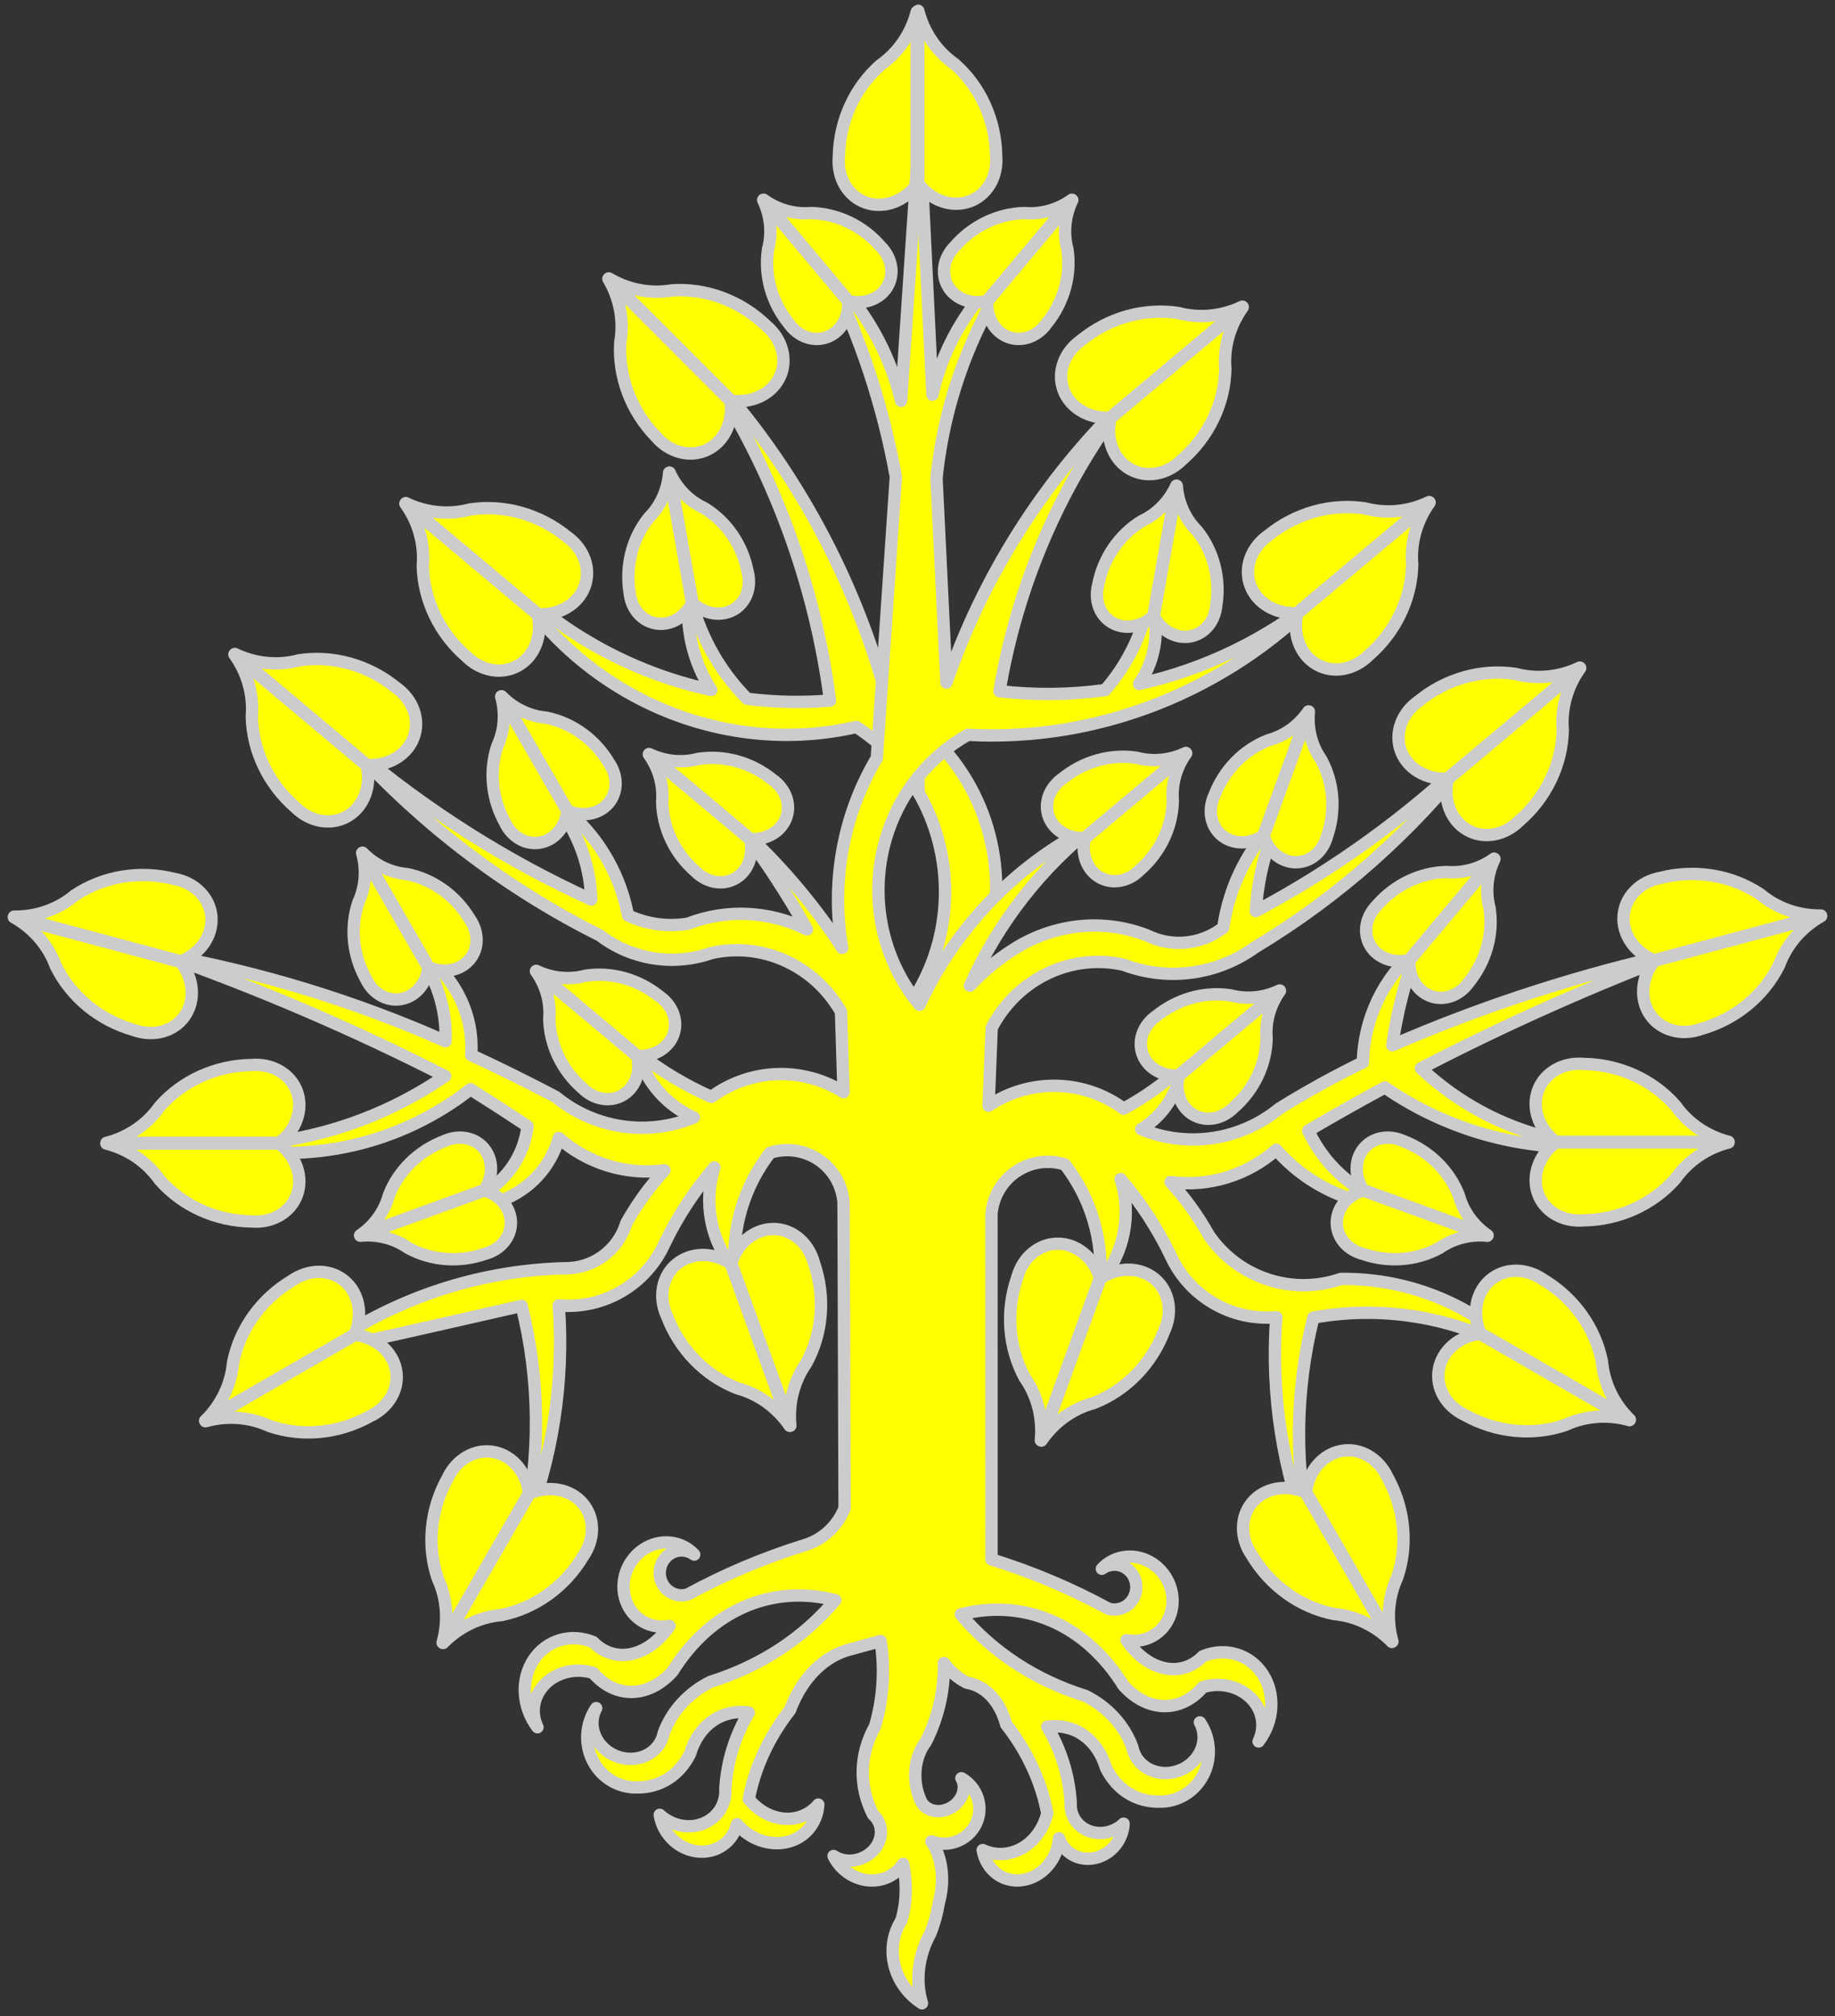 <?xml version="1.0" encoding="UTF-8" standalone="no"?>
<!DOCTYPE svg PUBLIC "-//W3C//DTD SVG 1.1//EN" "http://www.w3.org/Graphics/SVG/1.1/DTD/svg11.dtd">
<svg xmlns:dc="http://purl.org/dc/elements/1.1/" xmlns:xl="http://www.w3.org/1999/xlink" version="1.1" xmlns="http://www.w3.org/2000/svg" viewBox="33.75 61.75 297 326.25" width="297" height="326.25">

  <rect x="33.75" y="61.75" width="297" height="326.25" fill="#333333" stroke="none"/>

  <g id="Linden_Tree_Eradicated_(1)" fill-opacity="1" stroke-dasharray="none" stroke="none" stroke-opacity="1" fill="#ffff00">
    <title>Linden Tree Eradicated (1)</title>
    <g id="Linden_Tree_Eradicated_(1): Layer 2" >
      <title>Layer 2</title>
      <g id="Group_3">
        <g id="Graphic_160">
          <path d="M 182.388 189.94 C 188.147 199.88 188.147 212.252 182.388 222.138 L 182.388 232.93 C 183.102 232.625 183.695 232.081 184.072 231.386 C 188.527 226.22 191.9 220.162 193.983 213.588 C 197.162 200.759 192.6 187.183 182.388 179.078 Z" fill="#ff0000"/>
          <path d="M 182.388 189.94 C 188.147 199.88 188.147 212.252 182.388 222.138 L 182.388 232.93 C 183.102 232.625 183.695 232.081 184.072 231.386 C 188.527 226.22 191.9 220.162 193.983 213.588 C 197.162 200.759 192.6 187.183 182.388 179.078 Z" stroke="#cccccc" stroke-linecap="round" stroke-linejoin="round" stroke-width="2"/>
        </g>
        <g id="Graphic_159">
          <path d="M 182.388 189.937 L 182.388 179.075 C 180.89 177.885 179.293 176.833 177.617 175.931 C 172.369 155.736 162.366 137.242 148.477 122.058 C 158.899 137.938 165.612 156.093 168.094 175.106 C 163.634 175.485 159.133 175.391 154.666 174.824 C 149.999 170.114 146.753 164.121 145.305 157.541 C 144.595 163.138 145.859 168.758 148.872 173.401 C 137.063 170.863 126.086 165.101 117.153 156.752 C 129.406 175.169 151.401 184.184 172.372 179.385 C 176.473 182.037 179.907 185.654 182.388 189.937 Z" fill="#ff0000"/>
          <path d="M 182.388 189.937 L 182.388 179.075 C 180.89 177.885 179.293 176.833 177.617 175.931 C 172.369 155.736 162.366 137.242 148.477 122.058 C 158.899 137.938 165.612 156.093 168.094 175.106 C 163.634 175.485 159.133 175.391 154.666 174.824 C 149.999 170.114 146.753 164.121 145.305 157.541 C 144.595 163.138 145.859 168.758 148.872 173.401 C 137.063 170.863 126.086 165.101 117.153 156.752 C 129.406 175.169 151.401 184.184 172.372 179.385 C 176.473 182.037 179.907 185.654 182.388 189.937 Z" stroke="#cccccc" stroke-linecap="round" stroke-linejoin="round" stroke-width="2"/>
        </g>
        <g id="Group_157">
          <title>shape130-8</title>
          <g id="Graphic_158">
            <path d="M 182.125 63.679 L 182.125 91.634 C 180.063 94.384 176.722 95.551 173.851 94.525 C 170.98 93.499 169.232 90.513 169.522 87.13 C 169.612 81.375 172.063 75.963 176.246 72.285 C 179.136 70.258 181.231 67.191 182.125 63.679 Z" fill="#ff0000"/>
            <path d="M 182.125 63.679 L 182.125 91.634 C 180.063 94.384 176.722 95.551 173.851 94.525 C 170.98 93.499 169.232 90.513 169.522 87.13 C 169.612 81.375 172.063 75.963 176.246 72.285 C 179.136 70.258 181.231 67.191 182.125 63.679 Z" stroke="#cccccc" stroke-linecap="round" stroke-linejoin="round" stroke-width="2"/>
          </g>
        </g>
        <g id="Graphic_156">
          <path d="M 182.388 385.51 C 182.388 385.51 182.388 385.511 182.388 385.511 C 182.579 385.653 182.773 385.789 182.973 385.919 C 181.871 382.303 182.361 378.207 184.319 374.648 C 184.951 373.084 185.418 371.393 185.708 369.623 C 186.703 366.028 186.237 362.239 184.488 359.712 C 187.301 360.772 190.451 359.53 191.725 356.858 C 192.999 354.187 191.969 350.983 189.359 349.499 C 189.975 350.547 189.85 351.92 189.034 353.047 C 188.218 354.174 186.852 354.861 185.504 354.823 C 184.156 354.785 183.057 354.029 182.663 352.868 C 182.562 352.641 182.471 352.406 182.388 352.165 L 182.388 352.159 C 181.718 350.18 181.718 347.895 182.388 345.916 C 182.388 345.913 182.388 345.913 182.388 345.912 C 182.677 345.061 183.081 344.294 183.579 343.651 C 185.595 339.693 186.607 335.303 186.525 330.865 C 187.605 332.294 188.886 333.382 190.275 334.051 C 193.237 334.533 195.606 337.058 196.598 340.79 C 199.99 345.095 202.33 350.159 203.252 355.19 C 202.637 357.647 201.148 359.696 199.154 360.829 C 197.16 361.961 194.85 362.068 192.799 361.125 C 193.372 364.38 196.147 366.458 199.28 365.977 C 202.413 365.497 204.928 362.607 205.155 359.229 C 206.011 361.65 208.464 362.979 211.009 362.401 C 213.555 361.822 215.482 359.498 215.608 356.853 C 214.08 358.295 211.85 358.759 209.969 358.028 C 208.088 357.297 206.934 355.516 207.051 353.526 C 206.795 349.162 205.492 344.924 203.252 341.17 C 207.643 340.573 211.382 343.192 212.753 347.824 C 214.477 351.309 217.619 353.317 221.303 353.287 C 224.299 353.374 227.068 351.726 228.472 349.02 C 229.876 346.313 229.677 343.006 227.957 340.458 C 228.97 342.311 228.701 344.618 227.269 346.364 C 225.838 348.109 223.506 348.971 221.303 348.569 C 219.101 348.168 217.431 346.576 217.032 344.497 C 215.729 340.934 212.99 337.939 209.426 336.18 C 201.325 333.641 194.412 329.119 189.253 322.985 C 199.615 320.353 209.454 324.658 215.608 334.516 C 219.503 338.843 224.854 338.943 228.437 334.756 C 231.182 333.905 234.205 334.58 236.155 336.479 C 238.105 338.379 238.616 341.147 237.459 343.546 C 239.942 340.299 240.208 335.847 238.111 332.643 C 236.014 329.44 232.063 328.265 228.437 329.765 C 224.934 333.339 219.564 332.205 216.08 327.157 C 219.179 327.744 222.14 326.015 223.168 323.018 C 224.197 320.021 223.009 316.582 220.325 314.786 C 217.642 312.99 214.202 313.332 212.091 315.605 C 213.442 314.623 215.276 314.737 216.505 315.878 C 217.733 317.019 218.027 318.883 217.211 320.363 C 216.396 321.843 214.69 322.543 213.106 322.047 C 207.091 318.78 200.768 316.115 194.23 314.089 L 194.222 258.257 C 194.421 255.463 195.888 252.915 198.204 251.34 C 200.519 249.765 203.429 249.337 206.099 250.179 C 210.299 255.586 212.333 262.364 211.802 269.189 C 215.705 264.589 216.963 258.302 215.129 252.554 C 218.343 256.308 221.058 260.461 223.207 264.911 C 226.203 271.54 233.068 275.546 240.314 274.892 C 239.403 287.361 241.353 299.874 246.016 311.474 C 243.231 299.45 243.335 286.938 246.319 274.962 C 258.099 272.842 270.248 275.074 280.505 281.242 C 272.778 273.095 261.995 268.551 250.767 268.71 C 242.847 271.429 234.087 268.51 229.381 261.584 C 227.661 258.504 225.589 255.635 223.207 253.034 C 229.397 253.846 235.636 251.938 240.314 247.804 C 245.463 253.666 252.881 257.037 260.684 257.059 C 253.991 255.497 248.39 250.939 245.501 244.702 C 249.589 242.299 253.721 239.97 257.893 237.717 C 268.449 244.991 281.224 248.329 293.989 247.148 C 282.715 246.803 271.955 242.349 263.736 234.623 C 277.404 227.536 291.476 221.259 305.88 215.824 C 289.834 219.315 274.166 224.362 259.098 230.894 C 259.844 225.608 261.172 220.422 263.06 215.429 C 257.664 219.969 254.487 226.614 254.34 233.664 C 249.696 235.922 245.171 238.421 240.786 241.15 C 234.523 246.286 225.944 247.564 218.456 244.477 C 222.024 242.284 224.424 238.609 224.997 234.46 C 222.16 237.075 219.006 239.322 215.608 241.15 C 209.152 236.396 200.406 236.207 193.75 240.677 L 194.258 228.067 C 198.377 220.131 207.121 215.954 215.608 217.868 C 222.777 220.554 230.723 219.496 236.895 215.034 C 250.417 206.909 262.382 196.288 272.181 183.71 C 261.645 193.804 249.805 202.378 237.008 209.184 C 237.325 203.903 238.632 198.754 240.856 194.015 C 235.93 198.711 232.714 205.004 231.735 211.863 C 228.172 214.618 223.419 215.102 219.407 213.117 C 212.24 210.334 204.149 211.221 197.599 215.507 C 195.083 217.11 192.778 219.041 190.74 221.251 C 195.355 210.982 202.355 202.036 211.118 195.207 C 198.625 201.233 188.532 211.538 182.571 224.353 C 182.51 224.278 182.449 224.203 182.388 224.128 L 182.388 224.128 L 182.388 224.127 C 182.388 224.127 182.388 224.126 182.388 224.126 C 173.769 213.525 173.77 198.069 182.388 187.432 L 182.388 187.434 C 184.622 184.678 187.338 182.378 190.395 180.654 C 211.431 181.798 232.094 173.68 247.2 158.338 C 238.665 165.257 228.705 170.082 218.117 172.428 C 220.937 168.352 221.58 163.107 219.844 158.338 C 218.825 163.965 216.33 169.172 212.619 173.415 C 206.932 174.198 201.188 174.259 195.519 173.599 C 198.37 156.601 205.224 140.607 215.481 127.014 C 202.612 139.564 192.822 155.064 186.934 172.21 L 185.327 139.109 C 186.623 126.483 191.134 114.4 198.431 104.014 C 191.441 109.368 186.568 117.02 184.672 125.618 L 182.571 82.41 L 182.388 85.145 L 182.388 85.159 L 179.597 126.616 C 177.731 118.774 173.676 111.624 167.903 105.999 C 173.041 116.401 176.691 127.475 178.744 138.895 L 175.664 184.422 C 170.197 193.601 168.204 204.535 170.067 215.133 C 165.458 208.082 160.004 201.66 153.834 196.017 C 157.704 201.132 161.221 206.521 164.358 212.144 C 158.288 209.135 151.319 208.801 145.094 211.221 C 141.8 211.764 138.425 211.298 135.388 209.882 C 133.882 202.007 129.296 195.124 122.707 190.85 C 126.859 195.272 129.258 201.132 129.446 207.309 C 115.615 201.003 102.669 192.795 90.981 182.921 C 102.37 195.405 115.885 205.643 130.842 213.117 C 136 217.041 142.738 218.107 148.893 215.972 C 157.105 214.119 165.594 217.967 169.87 225.48 L 170.279 238.471 C 163.667 234.311 155.183 234.621 148.893 239.253 C 144.635 237.373 140.631 234.965 136.974 232.085 C 138.276 236.764 141.604 240.615 146.046 242.58 C 138.555 245.67 129.973 244.392 123.708 239.253 C 119.203 236.881 114.639 234.622 110.02 232.48 C 110.49 225.52 106.95 218.901 100.899 215.429 C 104.3 219.6 106.066 224.867 105.868 230.245 C 91.216 223.751 75.836 219.044 60.059 216.225 C 75.718 221.773 90.997 228.34 105.798 235.884 C 95.133 243.2 82.508 247.126 69.575 247.148 C 83.707 250.295 98.506 246.94 109.9 238.006 C 113.002 239.958 116.08 241.948 119.134 243.976 C 118.373 250.497 113.334 255.697 106.841 256.664 C 114.539 258.127 122.076 253.454 124.188 245.907 C 128.867 250.04 135.105 251.944 141.295 251.13 C 138.91 253.731 136.835 256.601 135.113 259.68 C 133.798 264.096 129.689 267.084 125.083 266.976 C 110.809 267.363 96.987 272.062 85.434 280.453 C 96.358 278.027 107.274 275.565 118.182 273.066 C 121.166 285.039 121.269 297.55 118.485 309.571 C 123.148 297.97 125.099 285.458 124.188 272.988 C 131.433 273.643 138.299 269.637 141.295 263.007 C 143.444 258.56 146.159 254.409 149.373 250.658 C 147.539 256.403 148.794 262.686 152.692 267.286 C 152.163 260.463 154.197 253.687 158.395 248.283 C 161.067 247.439 163.978 247.865 166.295 249.44 C 168.613 251.015 170.081 253.566 170.279 256.361 L 170.448 305.8 C 169.322 308.685 166.934 310.893 163.97 311.791 C 157.432 313.817 151.109 316.482 145.094 319.749 C 143.51 320.245 141.804 319.545 140.988 318.065 C 140.173 316.585 140.467 314.721 141.695 313.58 C 142.923 312.439 144.757 312.325 146.109 313.307 C 143.998 311.034 140.558 310.692 137.874 312.488 C 135.191 314.284 134.003 317.723 135.032 320.72 C 136.06 323.717 139.021 325.446 142.119 324.859 C 138.637 329.909 133.267 331.046 129.763 327.474 C 126.139 325.979 122.194 327.155 120.098 330.354 C 118.002 333.554 118.264 338.001 120.741 341.248 C 119.584 338.849 120.095 336.081 122.045 334.181 C 123.995 332.282 127.018 331.607 129.763 332.458 C 133.345 336.648 138.696 336.551 142.592 332.225 C 148.743 322.367 158.58 318.059 168.94 320.687 C 163.783 326.823 156.873 331.347 148.773 333.889 C 145.211 335.646 142.472 338.638 141.168 342.199 C 140.768 344.278 139.099 345.87 136.896 346.271 C 134.694 346.673 132.362 345.811 130.93 344.066 C 129.499 342.32 129.23 340.013 130.242 338.16 C 128.524 340.707 128.324 344.013 129.726 346.718 C 131.128 349.424 133.895 351.073 136.889 350.989 C 140.577 351.021 143.722 349.014 145.446 345.526 C 146.817 340.894 150.557 338.275 154.948 338.872 C 152.708 342.626 151.404 346.864 151.149 351.228 C 151.304 353.699 149.88 355.918 147.549 356.839 C 145.218 357.76 142.444 357.2 140.533 355.422 C 141.007 358.496 143.541 360.974 146.585 361.341 C 149.629 361.708 152.334 359.861 153.045 356.931 C 155.11 359.369 158.313 360.504 161.179 359.814 C 164.046 359.124 166.019 356.742 166.191 353.766 C 164.825 355.385 162.82 356.214 160.676 356.048 C 158.531 355.881 156.449 354.734 154.948 352.892 C 155.87 347.861 158.21 342.797 161.602 338.492 C 163.587 333.183 167.236 329.588 171.674 328.567 L 171.674 328.567 C 173.212 328.149 174.748 327.728 176.284 327.305 C 176.996 331.94 176.674 336.763 175.361 341.142 C 172.834 345.653 172.724 350.842 175.058 355.38 C 176.755 356.885 176.76 359.437 175.07 361.209 C 173.38 362.981 170.576 363.364 168.665 362.083 C 169.715 364.238 171.815 365.739 174.153 366.004 C 176.491 366.269 178.699 365.257 179.921 363.359 C 180.582 366.555 180.476 369.78 179.618 372.558 C 176.985 376.786 178.179 382.369 182.388 385.513 Z" fill="#ff0000"/>
          <path d="M 182.388 385.51 C 182.388 385.51 182.388 385.511 182.388 385.511 C 182.579 385.653 182.773 385.789 182.973 385.919 C 181.871 382.303 182.361 378.207 184.319 374.648 C 184.951 373.084 185.418 371.393 185.708 369.623 C 186.703 366.028 186.237 362.239 184.488 359.712 C 187.301 360.772 190.451 359.53 191.725 356.858 C 192.999 354.187 191.969 350.983 189.359 349.499 C 189.975 350.547 189.85 351.92 189.034 353.047 C 188.218 354.174 186.852 354.861 185.504 354.823 C 184.156 354.785 183.057 354.029 182.663 352.868 C 182.562 352.641 182.471 352.406 182.388 352.165 L 182.388 352.159 C 181.718 350.18 181.718 347.895 182.388 345.916 C 182.388 345.913 182.388 345.913 182.388 345.912 C 182.677 345.061 183.081 344.294 183.579 343.651 C 185.595 339.693 186.607 335.303 186.525 330.865 C 187.605 332.294 188.886 333.382 190.275 334.051 C 193.237 334.533 195.606 337.058 196.598 340.79 C 199.99 345.095 202.33 350.159 203.252 355.19 C 202.637 357.647 201.148 359.696 199.154 360.829 C 197.16 361.961 194.85 362.068 192.799 361.125 C 193.372 364.38 196.147 366.458 199.28 365.977 C 202.413 365.497 204.928 362.607 205.155 359.229 C 206.011 361.65 208.464 362.979 211.009 362.401 C 213.555 361.822 215.482 359.498 215.608 356.853 C 214.08 358.295 211.85 358.759 209.969 358.028 C 208.088 357.297 206.934 355.516 207.051 353.526 C 206.795 349.162 205.492 344.924 203.252 341.17 C 207.643 340.573 211.382 343.192 212.753 347.824 C 214.477 351.309 217.619 353.317 221.303 353.287 C 224.299 353.374 227.068 351.726 228.472 349.02 C 229.876 346.313 229.677 343.006 227.957 340.458 C 228.97 342.311 228.701 344.618 227.269 346.364 C 225.838 348.109 223.506 348.971 221.303 348.569 C 219.101 348.168 217.431 346.576 217.032 344.497 C 215.729 340.934 212.99 337.939 209.426 336.18 C 201.325 333.641 194.412 329.119 189.253 322.985 C 199.615 320.353 209.454 324.658 215.608 334.516 C 219.503 338.843 224.854 338.943 228.437 334.756 C 231.182 333.905 234.205 334.58 236.155 336.479 C 238.105 338.379 238.616 341.147 237.459 343.546 C 239.942 340.299 240.208 335.847 238.111 332.643 C 236.014 329.44 232.063 328.265 228.437 329.765 C 224.934 333.339 219.564 332.205 216.08 327.157 C 219.179 327.744 222.14 326.015 223.168 323.018 C 224.197 320.021 223.009 316.582 220.325 314.786 C 217.642 312.99 214.202 313.332 212.091 315.605 C 213.442 314.623 215.276 314.737 216.505 315.878 C 217.733 317.019 218.027 318.883 217.211 320.363 C 216.396 321.843 214.69 322.543 213.106 322.047 C 207.091 318.78 200.768 316.115 194.23 314.089 L 194.222 258.257 C 194.421 255.463 195.888 252.915 198.204 251.34 C 200.519 249.765 203.429 249.337 206.099 250.179 C 210.299 255.586 212.333 262.364 211.802 269.189 C 215.705 264.589 216.963 258.302 215.129 252.554 C 218.343 256.308 221.058 260.461 223.207 264.911 C 226.203 271.54 233.068 275.546 240.314 274.892 C 239.403 287.361 241.353 299.874 246.016 311.474 C 243.231 299.45 243.335 286.938 246.319 274.962 C 258.099 272.842 270.248 275.074 280.505 281.242 C 272.778 273.095 261.995 268.551 250.767 268.71 C 242.847 271.429 234.087 268.51 229.381 261.584 C 227.661 258.504 225.589 255.635 223.207 253.034 C 229.397 253.846 235.636 251.938 240.314 247.804 C 245.463 253.666 252.881 257.037 260.684 257.059 C 253.991 255.497 248.39 250.939 245.501 244.702 C 249.589 242.299 253.721 239.97 257.893 237.717 C 268.449 244.991 281.224 248.329 293.989 247.148 C 282.715 246.803 271.955 242.349 263.736 234.623 C 277.404 227.536 291.476 221.259 305.88 215.824 C 289.834 219.315 274.166 224.362 259.098 230.894 C 259.844 225.608 261.172 220.422 263.06 215.429 C 257.664 219.969 254.487 226.614 254.34 233.664 C 249.696 235.922 245.171 238.421 240.786 241.15 C 234.523 246.286 225.944 247.564 218.456 244.477 C 222.024 242.284 224.424 238.609 224.997 234.46 C 222.16 237.075 219.006 239.322 215.608 241.15 C 209.152 236.396 200.406 236.207 193.75 240.677 L 194.258 228.067 C 198.377 220.131 207.121 215.954 215.608 217.868 C 222.777 220.554 230.723 219.496 236.895 215.034 C 250.417 206.909 262.382 196.288 272.181 183.71 C 261.645 193.804 249.805 202.378 237.008 209.184 C 237.325 203.903 238.632 198.754 240.856 194.015 C 235.93 198.711 232.714 205.004 231.735 211.863 C 228.172 214.618 223.419 215.102 219.407 213.117 C 212.24 210.334 204.149 211.221 197.599 215.507 C 195.083 217.11 192.778 219.041 190.74 221.251 C 195.355 210.982 202.355 202.036 211.118 195.207 C 198.625 201.233 188.532 211.538 182.571 224.353 C 182.51 224.278 182.449 224.203 182.388 224.128 L 182.388 224.128 L 182.388 224.127 C 182.388 224.127 182.388 224.126 182.388 224.126 C 173.769 213.525 173.77 198.069 182.388 187.432 L 182.388 187.434 C 184.622 184.678 187.338 182.378 190.395 180.654 C 211.431 181.798 232.094 173.68 247.2 158.338 C 238.665 165.257 228.705 170.082 218.117 172.428 C 220.937 168.352 221.58 163.107 219.844 158.338 C 218.825 163.965 216.33 169.172 212.619 173.415 C 206.932 174.198 201.188 174.259 195.519 173.599 C 198.37 156.601 205.224 140.607 215.481 127.014 C 202.612 139.564 192.822 155.064 186.934 172.21 L 185.327 139.109 C 186.623 126.483 191.134 114.4 198.431 104.014 C 191.441 109.368 186.568 117.02 184.672 125.618 L 182.571 82.41 L 182.388 85.145 L 182.388 85.159 L 179.597 126.616 C 177.731 118.774 173.676 111.624 167.903 105.999 C 173.041 116.401 176.691 127.475 178.744 138.895 L 175.664 184.422 C 170.197 193.601 168.204 204.535 170.067 215.133 C 165.458 208.082 160.004 201.66 153.834 196.017 C 157.704 201.132 161.221 206.521 164.358 212.144 C 158.288 209.135 151.319 208.801 145.094 211.221 C 141.8 211.764 138.425 211.298 135.388 209.882 C 133.882 202.007 129.296 195.124 122.707 190.85 C 126.859 195.272 129.258 201.132 129.446 207.309 C 115.615 201.003 102.669 192.795 90.981 182.921 C 102.37 195.405 115.885 205.643 130.842 213.117 C 136 217.041 142.738 218.107 148.893 215.972 C 157.105 214.119 165.594 217.967 169.87 225.48 L 170.279 238.471 C 163.667 234.311 155.183 234.621 148.893 239.253 C 144.635 237.373 140.631 234.965 136.974 232.085 C 138.276 236.764 141.604 240.615 146.046 242.58 C 138.555 245.67 129.973 244.392 123.708 239.253 C 119.203 236.881 114.639 234.622 110.02 232.48 C 110.49 225.52 106.95 218.901 100.899 215.429 C 104.3 219.6 106.066 224.867 105.868 230.245 C 91.216 223.751 75.836 219.044 60.059 216.225 C 75.718 221.773 90.997 228.34 105.798 235.884 C 95.133 243.2 82.508 247.126 69.575 247.148 C 83.707 250.295 98.506 246.94 109.9 238.006 C 113.002 239.958 116.08 241.948 119.134 243.976 C 118.373 250.497 113.334 255.697 106.841 256.664 C 114.539 258.127 122.076 253.454 124.188 245.907 C 128.867 250.04 135.105 251.944 141.295 251.13 C 138.91 253.731 136.835 256.601 135.113 259.68 C 133.798 264.096 129.689 267.084 125.083 266.976 C 110.809 267.363 96.987 272.062 85.434 280.453 C 96.358 278.027 107.274 275.565 118.182 273.066 C 121.166 285.039 121.269 297.55 118.485 309.571 C 123.148 297.97 125.099 285.458 124.188 272.988 C 131.433 273.643 138.299 269.637 141.295 263.007 C 143.444 258.56 146.159 254.409 149.373 250.658 C 147.539 256.403 148.794 262.686 152.692 267.286 C 152.163 260.463 154.197 253.687 158.395 248.283 C 161.067 247.439 163.978 247.865 166.295 249.44 C 168.613 251.015 170.081 253.566 170.279 256.361 L 170.448 305.8 C 169.322 308.685 166.934 310.893 163.97 311.791 C 157.432 313.817 151.109 316.482 145.094 319.749 C 143.51 320.245 141.804 319.545 140.988 318.065 C 140.173 316.585 140.467 314.721 141.695 313.58 C 142.923 312.439 144.757 312.325 146.109 313.307 C 143.998 311.034 140.558 310.692 137.874 312.488 C 135.191 314.284 134.003 317.723 135.032 320.72 C 136.06 323.717 139.021 325.446 142.119 324.859 C 138.637 329.909 133.267 331.046 129.763 327.474 C 126.139 325.979 122.194 327.155 120.098 330.354 C 118.002 333.554 118.264 338.001 120.741 341.248 C 119.584 338.849 120.095 336.081 122.045 334.181 C 123.995 332.282 127.018 331.607 129.763 332.458 C 133.345 336.648 138.696 336.551 142.592 332.225 C 148.743 322.367 158.58 318.059 168.94 320.687 C 163.783 326.823 156.873 331.347 148.773 333.889 C 145.211 335.646 142.472 338.638 141.168 342.199 C 140.768 344.278 139.099 345.87 136.896 346.271 C 134.694 346.673 132.362 345.811 130.93 344.066 C 129.499 342.32 129.23 340.013 130.242 338.16 C 128.524 340.707 128.324 344.013 129.726 346.718 C 131.128 349.424 133.895 351.073 136.889 350.989 C 140.577 351.021 143.722 349.014 145.446 345.526 C 146.817 340.894 150.557 338.275 154.948 338.872 C 152.708 342.626 151.404 346.864 151.149 351.228 C 151.304 353.699 149.88 355.918 147.549 356.839 C 145.218 357.76 142.444 357.2 140.533 355.422 C 141.007 358.496 143.541 360.974 146.585 361.341 C 149.629 361.708 152.334 359.861 153.045 356.931 C 155.11 359.369 158.313 360.504 161.179 359.814 C 164.046 359.124 166.019 356.742 166.191 353.766 C 164.825 355.385 162.82 356.214 160.676 356.048 C 158.531 355.881 156.449 354.734 154.948 352.892 C 155.87 347.861 158.21 342.797 161.602 338.492 C 163.587 333.183 167.236 329.588 171.674 328.567 L 171.674 328.567 C 173.212 328.149 174.748 327.728 176.284 327.305 C 176.996 331.94 176.674 336.763 175.361 341.142 C 172.834 345.653 172.724 350.842 175.058 355.38 C 176.755 356.885 176.76 359.437 175.07 361.209 C 173.38 362.981 170.576 363.364 168.665 362.083 C 169.715 364.238 171.815 365.739 174.153 366.004 C 176.491 366.269 178.699 365.257 179.921 363.359 C 180.582 366.555 180.476 369.78 179.618 372.558 C 176.985 376.786 178.179 382.369 182.388 385.513 Z" stroke="#cccccc" stroke-linecap="round" stroke-linejoin="round" stroke-width="2"/>
        </g>
        <g id="Group_154">
          <title>shape182-95</title>
          <g id="Graphic_155">
            <path d="M 182.375 63.5 L 182.375 91.455 C 184.437 94.205 187.778 95.373 190.649 94.347 C 193.52 93.321 195.268 90.334 194.978 86.951 C 194.888 81.196 192.437 75.785 188.254 72.106 C 185.364 70.08 183.269 67.013 182.375 63.5 Z" fill="#ff0000"/>
            <path d="M 182.375 63.5 L 182.375 91.455 C 184.437 94.205 187.778 95.373 190.649 94.347 C 193.52 93.321 195.268 90.334 194.978 86.951 C 194.888 81.196 192.437 75.785 188.254 72.106 C 185.364 70.08 183.269 67.013 182.375 63.5 Z" stroke="#cccccc" stroke-linecap="round" stroke-linejoin="round" stroke-width="2"/>
          </g>
        </g>
        <g id="Group_149">
          <title>group131-10</title>
          <g id="Group_152">
            <title>shape132-11</title>
            <g id="Graphic_153">
              <path d="M 132.294 106.803 L 152.061 126.57 C 155.463 127.057 158.651 125.521 159.956 122.765 C 161.261 120.009 160.385 116.661 157.788 114.474 C 153.655 110.468 148.095 108.375 142.536 108.732 C 139.06 109.342 135.41 108.655 132.294 106.803 Z" fill="#ff0000"/>
              <path d="M 132.294 106.803 L 152.061 126.57 C 155.463 127.057 158.651 125.521 159.956 122.765 C 161.261 120.009 160.385 116.661 157.788 114.474 C 153.655 110.468 148.095 108.375 142.536 108.732 C 139.06 109.342 135.41 108.655 132.294 106.803 Z" stroke="#cccccc" stroke-linecap="round" stroke-linejoin="round" stroke-width="2"/>
            </g>
          </g>
          <g id="Group_150">
            <title>shape133-13</title>
            <g id="Graphic_151">
              <path d="M 132.22 106.876 L 151.988 126.644 C 152.474 130.046 150.938 133.234 148.182 134.539 C 145.426 135.843 142.078 134.968 139.891 132.37 C 135.885 128.238 133.792 122.678 134.149 117.119 C 134.759 113.643 134.072 109.993 132.22 106.876 Z" fill="#ff0000"/>
              <path d="M 132.22 106.876 L 151.988 126.644 C 152.474 130.046 150.938 133.234 148.182 134.539 C 145.426 135.843 142.078 134.968 139.891 132.37 C 135.885 128.238 133.792 122.678 134.149 117.119 C 134.759 113.643 134.072 109.993 132.22 106.876 Z" stroke="#cccccc" stroke-linecap="round" stroke-linejoin="round" stroke-width="2"/>
            </g>
          </g>
        </g>
        <g id="Group_144">
          <title>group134-15</title>
          <g id="Group_147">
            <title>shape135-16</title>
            <g id="Graphic_148">
              <path d="M 99.431 143.169 L 120.846 161.138 C 124.278 161.327 127.32 159.518 128.379 156.659 C 129.439 153.8 128.275 150.541 125.497 148.589 C 121.031 144.958 115.309 143.358 109.803 144.198 C 106.393 145.109 102.697 144.742 99.431 143.169 Z" fill="#ff0000"/>
              <path d="M 99.431 143.169 L 120.846 161.138 C 124.278 161.327 127.32 159.518 128.379 156.659 C 129.439 153.8 128.275 150.541 125.497 148.589 C 121.031 144.958 115.309 143.358 109.803 144.198 C 106.393 145.109 102.697 144.742 99.431 143.169 Z" stroke="#cccccc" stroke-linecap="round" stroke-linejoin="round" stroke-width="2"/>
            </g>
          </g>
          <g id="Group_145">
            <title>shape136-18</title>
            <g id="Graphic_146">
              <path d="M 99.364 143.248 L 120.779 161.218 C 121.561 164.565 120.308 167.874 117.676 169.414 C 115.045 170.954 111.633 170.374 109.228 167.977 C 104.877 164.209 102.307 158.852 102.179 153.284 C 102.483 149.768 101.481 146.191 99.364 143.248 Z" fill="#ff0000"/>
              <path d="M 99.364 143.248 L 120.779 161.218 C 121.561 164.565 120.308 167.874 117.676 169.414 C 115.045 170.954 111.633 170.374 109.228 167.977 C 104.877 164.209 102.307 158.852 102.179 153.284 C 102.483 149.768 101.481 146.191 99.364 143.248 Z" stroke="#cccccc" stroke-linecap="round" stroke-linejoin="round" stroke-width="2"/>
            </g>
          </g>
        </g>
        <g id="Group_139">
          <title>group137-20</title>
          <g id="Group_142">
            <title>shape138-21</title>
            <g id="Graphic_143">
              <path d="M 71.757 167.577 L 93.171 185.546 C 96.603 185.735 99.645 183.926 100.705 181.067 C 101.764 178.208 100.6 174.949 97.822 172.996 C 93.356 169.366 87.635 167.766 82.128 168.606 C 78.718 169.517 75.022 169.15 71.757 167.577 Z" fill="#ff0000"/>
              <path d="M 71.757 167.577 L 93.171 185.546 C 96.603 185.735 99.645 183.926 100.705 181.067 C 101.764 178.208 100.6 174.949 97.822 172.996 C 93.356 169.366 87.635 167.766 82.128 168.606 C 78.718 169.517 75.022 169.15 71.757 167.577 Z" stroke="#cccccc" stroke-linecap="round" stroke-linejoin="round" stroke-width="2"/>
            </g>
          </g>
          <g id="Group_140">
            <title>shape139-23</title>
            <g id="Graphic_141">
              <path d="M 71.69 167.656 L 93.105 185.625 C 93.886 188.973 92.633 192.282 90.002 193.822 C 87.37 195.362 83.959 194.782 81.553 192.385 C 77.203 188.617 74.633 183.26 74.504 177.692 C 74.809 174.175 73.806 170.599 71.69 167.656 Z" fill="#ff0000"/>
              <path d="M 71.69 167.656 L 93.105 185.625 C 93.886 188.973 92.633 192.282 90.002 193.822 C 87.37 195.362 83.959 194.782 81.553 192.385 C 77.203 188.617 74.633 183.26 74.504 177.692 C 74.809 174.175 73.806 170.599 71.69 167.656 Z" stroke="#cccccc" stroke-linecap="round" stroke-linejoin="round" stroke-width="2"/>
            </g>
          </g>
        </g>
        <g id="Group_134">
          <title>group140-25</title>
          <g id="Group_137">
            <title>shape141-26</title>
            <g id="Graphic_138">
              <path d="M 36.027 210.079 L 63.029 217.314 C 66.219 216.034 68.212 213.11 67.964 210.071 C 67.716 207.032 65.284 204.57 61.941 203.975 C 56.359 202.572 50.497 203.539 45.861 206.628 C 43.156 208.894 39.651 210.124 36.027 210.079 Z" fill="#ff0000"/>
              <path d="M 36.027 210.079 L 63.029 217.314 C 66.219 216.034 68.212 213.11 67.964 210.071 C 67.716 207.032 65.284 204.57 61.941 203.975 C 56.359 202.572 50.497 203.539 45.861 206.628 C 43.156 208.894 39.651 210.124 36.027 210.079 Z" stroke="#cccccc" stroke-linecap="round" stroke-linejoin="round" stroke-width="2"/>
            </g>
          </g>
          <g id="Group_135">
            <title>shape142-28</title>
            <g id="Graphic_136">
              <path d="M 36 210.179 L 63.002 217.414 C 65.125 220.117 65.389 223.646 63.654 226.154 C 61.92 228.662 58.583 229.578 55.39 228.422 C 49.855 226.846 45.262 223.077 42.792 218.084 C 41.582 214.769 39.162 211.952 36 210.179 Z" fill="#ff0000"/>
              <path d="M 36 210.179 L 63.002 217.414 C 65.125 220.117 65.389 223.646 63.654 226.154 C 61.92 228.662 58.583 229.578 55.39 228.422 C 49.855 226.846 45.262 223.077 42.792 218.084 C 41.582 214.769 39.162 211.952 36 210.179 Z" stroke="#cccccc" stroke-linecap="round" stroke-linejoin="round" stroke-width="2"/>
            </g>
          </g>
        </g>
        <g id="Group_129">
          <title>group143-30</title>
          <g id="Group_132">
            <title>shape144-31</title>
            <g id="Graphic_133">
              <path d="M 66.956 291.644 L 91.166 277.666 C 92.517 274.505 91.858 271.028 89.534 269.055 C 87.209 267.082 83.749 267.061 80.964 269.004 C 76.025 271.959 72.564 276.788 71.47 282.249 C 71.16 285.765 69.551 289.113 66.956 291.644 Z" fill="#ff0000"/>
              <path d="M 66.956 291.644 L 91.166 277.666 C 92.517 274.505 91.858 271.028 89.534 269.055 C 87.209 267.082 83.749 267.061 80.964 269.004 C 76.025 271.959 72.564 276.788 71.47 282.249 C 71.16 285.765 69.551 289.113 66.956 291.644 Z" stroke="#cccccc" stroke-linecap="round" stroke-linejoin="round" stroke-width="2"/>
            </g>
          </g>
          <g id="Group_130">
            <title>shape145-33</title>
            <g id="Graphic_131">
              <path d="M 67.008 291.733 L 91.218 277.756 C 94.631 278.166 97.312 280.476 97.859 283.475 C 98.406 286.475 96.694 289.482 93.619 290.922 C 88.59 293.722 82.678 294.305 77.401 292.521 C 74.201 291.032 70.497 290.751 67.008 291.733 Z" fill="#ff0000"/>
              <path d="M 67.008 291.733 L 91.218 277.756 C 94.631 278.166 97.312 280.476 97.859 283.475 C 98.406 286.475 96.694 289.482 93.619 290.922 C 88.59 293.722 82.678 294.305 77.401 292.521 C 74.201 291.032 70.497 290.751 67.008 291.733 Z" stroke="#cccccc" stroke-linecap="round" stroke-linejoin="round" stroke-width="2"/>
            </g>
          </g>
        </g>
        <g id="Group_124">
          <title>group146-35</title>
          <g id="Group_127">
            <title>shape147-36</title>
            <g id="Graphic_128">
              <path d="M 105.387 327.562 L 119.364 303.353 C 118.954 299.94 116.645 297.258 113.645 296.711 C 110.645 296.164 107.638 297.877 106.198 300.952 C 103.398 305.98 102.815 311.893 104.599 317.17 C 106.088 320.369 106.369 324.073 105.387 327.562 Z" fill="#ff0000"/>
              <path d="M 105.387 327.562 L 119.364 303.353 C 118.954 299.94 116.645 297.258 113.645 296.711 C 110.645 296.164 107.638 297.877 106.198 300.952 C 103.398 305.98 102.815 311.893 104.599 317.17 C 106.088 320.369 106.369 324.073 105.387 327.562 Z" stroke="#cccccc" stroke-linecap="round" stroke-linejoin="round" stroke-width="2"/>
            </g>
          </g>
          <g id="Group_125">
            <title>shape148-38</title>
            <g id="Graphic_126">
              <path d="M 105.476 327.614 L 119.454 303.404 C 122.615 302.053 126.092 302.713 128.065 305.037 C 130.039 307.361 130.059 310.821 128.116 313.606 C 125.161 318.545 120.332 322.006 114.871 323.1 C 111.355 323.41 108.007 325.019 105.476 327.614 Z" fill="#ff0000"/>
              <path d="M 105.476 327.614 L 119.454 303.404 C 122.615 302.053 126.092 302.713 128.065 305.037 C 130.039 307.361 130.059 310.821 128.116 313.606 C 125.161 318.545 120.332 322.006 114.871 323.1 C 111.355 323.41 108.007 325.019 105.476 327.614 Z" stroke="#cccccc" stroke-linecap="round" stroke-linejoin="round" stroke-width="2"/>
            </g>
          </g>
        </g>
        <g id="Group_119">
          <title>group149-40</title>
          <g id="Group_122">
            <title>shape150-41</title>
            <g id="Graphic_123">
              <path d="M 120.546 218.853 L 136.95 232.617 C 139.58 232.764 141.912 231.379 142.725 229.188 C 143.538 226.998 142.646 224.5 140.517 223.004 C 137.096 220.224 132.713 218.999 128.496 219.643 C 125.882 220.341 123.049 220.059 120.546 218.853 Z" fill="#ff0000"/>
              <path d="M 120.546 218.853 L 136.95 232.617 C 139.58 232.764 141.912 231.379 142.725 229.188 C 143.538 226.998 142.646 224.5 140.517 223.004 C 137.096 220.224 132.713 218.999 128.496 219.643 C 125.882 220.341 123.049 220.059 120.546 218.853 Z" stroke="#cccccc" stroke-linecap="round" stroke-linejoin="round" stroke-width="2"/>
            </g>
          </g>
          <g id="Group_120">
            <title>shape151-43</title>
            <g id="Graphic_121">
              <path d="M 120.495 218.913 L 136.899 232.678 C 137.5 235.243 136.542 237.78 134.525 238.961 C 132.509 240.141 129.895 239.697 128.052 237.86 C 124.72 234.973 122.752 230.87 122.654 226.605 C 122.888 223.91 122.118 221.168 120.495 218.913 Z" fill="#ff0000"/>
              <path d="M 120.495 218.913 L 136.899 232.678 C 137.5 235.243 136.542 237.78 134.525 238.961 C 132.509 240.141 129.895 239.697 128.052 237.86 C 124.72 234.973 122.752 230.87 122.654 226.605 C 122.888 223.91 122.118 221.168 120.495 218.913 Z" stroke="#cccccc" stroke-linecap="round" stroke-linejoin="round" stroke-width="2"/>
            </g>
          </g>
        </g>
        <g id="Group_114">
          <title>group152-45</title>
          <g id="Group_117">
            <title>shape153-46</title>
            <g id="Graphic_118">
              <path d="M 50.98 246.695 L 78.935 246.695 C 81.686 244.633 82.853 241.292 81.827 238.421 C 80.801 235.55 77.815 233.802 74.431 234.092 C 68.677 234.181 63.265 236.633 59.587 240.816 C 57.56 243.706 54.493 245.8 50.98 246.695 Z" fill="#ff0000"/>
              <path d="M 50.98 246.695 L 78.935 246.695 C 81.686 244.633 82.853 241.292 81.827 238.421 C 80.801 235.55 77.815 233.802 74.431 234.092 C 68.677 234.181 63.265 236.633 59.587 240.816 C 57.56 243.706 54.493 245.8 50.98 246.695 Z" stroke="#cccccc" stroke-linecap="round" stroke-linejoin="round" stroke-width="2"/>
            </g>
          </g>
          <g id="Group_115">
            <title>shape154-48</title>
            <g id="Graphic_116">
              <path d="M 50.98 246.798 L 78.935 246.798 C 81.686 248.86 82.853 252.201 81.827 255.072 C 80.801 257.943 77.815 259.691 74.431 259.401 C 68.677 259.312 63.265 256.86 59.587 252.677 C 57.56 249.787 54.493 247.693 50.98 246.798 Z" fill="#ff0000"/>
              <path d="M 50.98 246.798 L 78.935 246.798 C 81.686 248.86 82.853 252.201 81.827 255.072 C 80.801 257.943 77.815 259.691 74.431 259.401 C 68.677 259.312 63.265 256.86 59.587 252.677 C 57.56 249.787 54.493 247.693 50.98 246.798 Z" stroke="#cccccc" stroke-linecap="round" stroke-linejoin="round" stroke-width="2"/>
            </g>
          </g>
        </g>
        <g id="Group_109">
          <title>group155-50</title>
          <g id="Group_112">
            <title>shape156-51</title>
            <g id="Graphic_113">
              <path d="M 138.818 183.763 L 155.222 197.528 C 157.852 197.674 160.184 196.29 160.997 194.099 C 161.81 191.908 160.918 189.411 158.789 187.915 C 155.368 185.135 150.985 183.91 146.767 184.554 C 144.154 185.252 141.321 184.97 138.818 183.763 Z" fill="#ff0000"/>
              <path d="M 138.818 183.763 L 155.222 197.528 C 157.852 197.674 160.184 196.29 160.997 194.099 C 161.81 191.908 160.918 189.411 158.789 187.915 C 155.368 185.135 150.985 183.91 146.767 184.554 C 144.154 185.252 141.321 184.97 138.818 183.763 Z" stroke="#cccccc" stroke-linecap="round" stroke-linejoin="round" stroke-width="2"/>
            </g>
          </g>
          <g id="Group_110">
            <title>shape157-53</title>
            <g id="Graphic_111">
              <path d="M 138.767 183.824 L 155.171 197.589 C 155.772 200.153 154.813 202.691 152.797 203.871 C 150.781 205.052 148.166 204.608 146.323 202.771 C 142.991 199.884 141.024 195.781 140.926 191.515 C 141.159 188.82 140.39 186.079 138.767 183.824 Z" fill="#ff0000"/>
              <path d="M 138.767 183.824 L 155.171 197.589 C 155.772 200.153 154.813 202.691 152.797 203.871 C 150.781 205.052 148.166 204.608 146.323 202.771 C 142.991 199.884 141.024 195.781 140.926 191.515 C 141.159 188.82 140.39 186.079 138.767 183.824 Z" stroke="#cccccc" stroke-linecap="round" stroke-linejoin="round" stroke-width="2"/>
            </g>
          </g>
        </g>
        <g id="Group_104">
          <title>group158-55</title>
          <g id="Group_107">
            <title>shape159-56</title>
            <g id="Graphic_108">
              <path d="M 161.57 292.479 L 152.009 266.21 C 149.131 264.33 145.592 264.376 143.245 266.322 C 140.898 268.268 140.277 271.672 141.706 274.752 C 143.759 280.129 147.914 284.376 153.102 286.402 C 156.511 287.318 159.528 289.484 161.57 292.479 Z" fill="#ff0000"/>
              <path d="M 161.57 292.479 L 152.009 266.21 C 149.131 264.33 145.592 264.376 143.245 266.322 C 140.898 268.268 140.277 271.672 141.706 274.752 C 143.759 280.129 147.914 284.376 153.102 286.402 C 156.511 287.318 159.528 289.484 161.57 292.479 Z" stroke="#cccccc" stroke-linecap="round" stroke-linejoin="round" stroke-width="2"/>
            </g>
          </g>
          <g id="Group_105">
            <title>shape160-58</title>
            <g id="Graphic_106">
              <path d="M 161.667 292.443 L 152.106 266.174 C 153.103 262.885 155.843 260.645 158.892 260.627 C 161.941 260.609 164.605 262.818 165.49 266.096 C 167.373 271.534 166.921 277.458 164.248 282.345 C 162.226 285.238 161.306 288.836 161.667 292.443 Z" fill="#ff0000"/>
              <path d="M 161.667 292.443 L 152.106 266.174 C 153.103 262.885 155.843 260.645 158.892 260.627 C 161.941 260.609 164.605 262.818 165.49 266.096 C 167.373 271.534 166.921 277.458 164.248 282.345 C 162.226 285.238 161.306 288.836 161.667 292.443 Z" stroke="#cccccc" stroke-linecap="round" stroke-linejoin="round" stroke-width="2"/>
            </g>
          </g>
        </g>
        <g id="Group_99">
          <title>group161-60</title>
          <g id="Group_102">
            <title>shape162-61</title>
            <g id="Graphic_103">
              <path d="M 142.125 138.238 L 145.844 159.326 C 147.764 161.129 150.441 161.567 152.471 160.412 C 154.502 159.256 155.424 156.77 154.755 154.255 C 153.921 149.926 151.351 146.171 147.706 143.953 C 145.256 142.808 143.266 140.771 142.125 138.238 Z" fill="#ff0000"/>
              <path d="M 142.125 138.238 L 145.844 159.326 C 147.764 161.129 150.441 161.567 152.471 160.412 C 154.502 159.256 155.424 156.77 154.755 154.255 C 153.921 149.926 151.351 146.171 147.706 143.953 C 145.256 142.808 143.266 140.771 142.125 138.238 Z" stroke="#cccccc" stroke-linecap="round" stroke-linejoin="round" stroke-width="2"/>
            </g>
          </g>
          <g id="Group_100">
            <title>shape163-63</title>
            <g id="Graphic_101">
              <path d="M 142.047 138.252 L 145.765 159.34 C 144.577 161.691 142.212 163.018 139.908 162.627 C 137.605 162.236 135.888 160.215 135.657 157.623 C 134.96 153.27 136.09 148.862 138.757 145.531 C 140.668 143.617 141.841 141.022 142.047 138.252 Z" fill="#ff0000"/>
              <path d="M 142.047 138.252 L 145.765 159.34 C 144.577 161.691 142.212 163.018 139.908 162.627 C 137.605 162.236 135.888 160.215 135.657 157.623 C 134.96 153.27 136.09 148.862 138.757 145.531 C 140.668 143.617 141.841 141.022 142.047 138.252 Z" stroke="#cccccc" stroke-linecap="round" stroke-linejoin="round" stroke-width="2"/>
            </g>
          </g>
        </g>
        <g id="Group_94">
          <title>group164-65</title>
          <g id="Group_97">
            <title>shape165-66</title>
            <g id="Graphic_98">
              <path d="M 114.932 174.419 L 125.639 192.964 C 128.061 194.001 130.726 193.497 132.239 191.717 C 133.752 189.936 133.768 187.285 132.279 185.15 C 130.015 181.368 126.315 178.718 122.132 177.88 C 119.437 177.643 116.871 176.409 114.932 174.419 Z" fill="#ff0000"/>
              <path d="M 114.932 174.419 L 125.639 192.964 C 128.061 194.001 130.726 193.497 132.239 191.717 C 133.752 189.936 133.768 187.285 132.279 185.15 C 130.015 181.368 126.315 178.718 122.132 177.88 C 119.437 177.643 116.871 176.409 114.932 174.419 Z" stroke="#cccccc" stroke-linecap="round" stroke-linejoin="round" stroke-width="2"/>
            </g>
          </g>
          <g id="Group_95">
            <title>shape166-68</title>
            <g id="Graphic_96">
              <path d="M 114.864 174.459 L 125.57 193.004 C 125.258 195.619 123.489 197.675 121.191 198.095 C 118.892 198.515 116.588 197.203 115.484 194.847 C 113.34 190.995 112.895 186.466 114.262 182.424 C 115.403 179.972 115.617 177.133 114.864 174.459 Z" fill="#ff0000"/>
              <path d="M 114.864 174.459 L 125.57 193.004 C 125.258 195.619 123.489 197.675 121.191 198.095 C 118.892 198.515 116.588 197.203 115.484 194.847 C 113.34 190.995 112.895 186.466 114.262 182.424 C 115.403 179.972 115.617 177.133 114.864 174.459 Z" stroke="#cccccc" stroke-linecap="round" stroke-linejoin="round" stroke-width="2"/>
            </g>
          </g>
        </g>
        <g id="Group_89">
          <title>group167-70</title>
          <g id="Group_92">
            <title>shape168-71</title>
            <g id="Graphic_93">
              <path d="M 157.334 94.071 L 171.098 110.475 C 173.663 111.076 176.2 110.118 177.381 108.101 C 178.562 106.085 178.117 103.471 176.28 101.628 C 173.394 98.296 169.29 96.328 165.025 96.23 C 162.33 96.464 159.589 95.695 157.334 94.071 Z" fill="#ff0000"/>
              <path d="M 157.334 94.071 L 171.098 110.475 C 173.663 111.076 176.2 110.118 177.381 108.101 C 178.562 106.085 178.117 103.471 176.28 101.628 C 173.394 98.296 169.29 96.328 165.025 96.23 C 162.33 96.464 159.589 95.695 157.334 94.071 Z" stroke="#cccccc" stroke-linecap="round" stroke-linejoin="round" stroke-width="2"/>
            </g>
          </g>
          <g id="Group_90">
            <title>shape169-73</title>
            <g id="Graphic_91">
              <path d="M 157.273 94.122 L 171.038 110.526 C 171.184 113.156 169.799 115.489 167.609 116.301 C 165.418 117.114 162.921 116.222 161.425 114.093 C 158.645 110.672 157.419 106.289 158.064 102.072 C 158.762 99.458 158.48 96.625 157.273 94.122 Z" fill="#ff0000"/>
              <path d="M 157.273 94.122 L 171.038 110.526 C 171.184 113.156 169.799 115.489 167.609 116.301 C 165.418 117.114 162.921 116.222 161.425 114.093 C 158.645 110.672 157.419 106.289 158.064 102.072 C 158.762 99.458 158.48 96.625 157.273 94.122 Z" stroke="#cccccc" stroke-linecap="round" stroke-linejoin="round" stroke-width="2"/>
            </g>
          </g>
        </g>
        <g id="Group_84">
          <title>group170-75</title>
          <g id="Group_87">
            <title>shape171-76</title>
            <g id="Graphic_88">
              <path d="M 92.434 199.737 L 103.141 218.282 C 105.562 219.319 108.227 218.816 109.74 217.035 C 111.253 215.255 111.269 212.603 109.78 210.469 C 107.516 206.686 103.817 204.036 99.633 203.199 C 96.938 202.961 94.373 201.727 92.434 199.737 Z" fill="#ff0000"/>
              <path d="M 92.434 199.737 L 103.141 218.282 C 105.562 219.319 108.227 218.816 109.74 217.035 C 111.253 215.255 111.269 212.603 109.78 210.469 C 107.516 206.686 103.817 204.036 99.633 203.199 C 96.938 202.961 94.373 201.727 92.434 199.737 Z" stroke="#cccccc" stroke-linecap="round" stroke-linejoin="round" stroke-width="2"/>
            </g>
          </g>
          <g id="Group_85">
            <title>shape172-78</title>
            <g id="Graphic_86">
              <path d="M 92.365 199.777 L 103.072 218.322 C 102.759 220.937 100.991 222.994 98.692 223.414 C 96.394 223.834 94.089 222.522 92.986 220.165 C 90.842 216.313 90.396 211.784 91.763 207.743 C 92.904 205.29 93.119 202.451 92.365 199.777 Z" fill="#ff0000"/>
              <path d="M 92.365 199.777 L 103.072 218.322 C 102.759 220.937 100.991 222.994 98.692 223.414 C 96.394 223.834 94.089 222.522 92.986 220.165 C 90.842 216.313 90.396 211.784 91.763 207.743 C 92.904 205.29 93.119 202.451 92.365 199.777 Z" stroke="#cccccc" stroke-linecap="round" stroke-linejoin="round" stroke-width="2"/>
            </g>
          </g>
        </g>
        <g id="Group_79">
          <title>group173-80</title>
          <g id="Group_82">
            <title>shape174-81</title>
            <g id="Graphic_83">
              <path d="M 92.04 261.639 L 112.163 254.315 C 113.604 252.11 113.571 249.398 112.081 247.599 C 110.59 245.8 107.981 245.323 105.621 246.419 C 101.503 247.992 98.25 251.175 96.699 255.15 C 95.997 257.762 94.337 260.075 92.04 261.639 Z" fill="#ff0000"/>
              <path d="M 92.04 261.639 L 112.163 254.315 C 113.604 252.11 113.571 249.398 112.081 247.599 C 110.59 245.8 107.981 245.323 105.621 246.419 C 101.503 247.992 98.25 251.175 96.699 255.15 C 95.997 257.762 94.337 260.075 92.04 261.639 Z" stroke="#cccccc" stroke-linecap="round" stroke-linejoin="round" stroke-width="2"/>
            </g>
          </g>
          <g id="Group_80">
            <title>shape175-83</title>
            <g id="Graphic_81">
              <path d="M 92.067 261.713 L 112.19 254.389 C 114.711 255.151 116.429 257.25 116.444 259.587 C 116.458 261.923 114.766 263.965 112.254 264.642 C 108.088 266.085 103.55 265.737 99.808 263.689 C 97.59 262.139 94.832 261.435 92.067 261.713 Z" fill="#ff0000"/>
              <path d="M 92.067 261.713 L 112.19 254.389 C 114.711 255.151 116.429 257.25 116.444 259.587 C 116.458 261.923 114.766 263.965 112.254 264.642 C 108.088 266.085 103.55 265.737 99.808 263.689 C 97.59 262.139 94.832 261.435 92.067 261.713 Z" stroke="#cccccc" stroke-linecap="round" stroke-linejoin="round" stroke-width="2"/>
            </g>
          </g>
        </g>
        <g id="Group_74">
          <title>group183-97</title>
          <g id="Group_77">
            <title>shape184-98</title>
            <g id="Graphic_78">
              <path d="M 234.825 111.372 L 213.41 129.341 C 209.978 129.53 206.937 127.721 205.877 124.862 C 204.818 122.003 205.981 118.745 208.76 116.792 C 213.226 113.162 218.947 111.561 224.454 112.401 C 227.863 113.312 231.559 112.945 234.825 111.372 Z" fill="#ff0000"/>
              <path d="M 234.825 111.372 L 213.41 129.341 C 209.978 129.53 206.937 127.721 205.877 124.862 C 204.818 122.003 205.981 118.745 208.76 116.792 C 213.226 113.162 218.947 111.561 224.454 112.401 C 227.863 113.312 231.559 112.945 234.825 111.372 Z" stroke="#cccccc" stroke-linecap="round" stroke-linejoin="round" stroke-width="2"/>
            </g>
          </g>
          <g id="Group_75">
            <title>shape185-100</title>
            <g id="Graphic_76">
              <path d="M 234.892 111.452 L 213.477 129.421 C 212.695 132.768 213.948 136.078 216.58 137.618 C 219.212 139.157 222.623 138.577 225.028 136.18 C 229.379 132.412 231.949 127.056 232.078 121.487 C 231.773 117.971 232.776 114.395 234.892 111.452 Z" fill="#ff0000"/>
              <path d="M 234.892 111.452 L 213.477 129.421 C 212.695 132.768 213.948 136.078 216.58 137.618 C 219.212 139.157 222.623 138.577 225.028 136.18 C 229.379 132.412 231.949 127.056 232.078 121.487 C 231.773 117.971 232.776 114.395 234.892 111.452 Z" stroke="#cccccc" stroke-linecap="round" stroke-linejoin="round" stroke-width="2"/>
            </g>
          </g>
        </g>
        <g id="Group_69">
          <title>group186-102</title>
          <g id="Group_72">
            <title>shape187-103</title>
            <g id="Graphic_73">
              <path d="M 265.07 142.99 L 243.655 160.96 C 240.223 161.148 237.181 159.339 236.121 156.48 C 235.062 153.621 236.226 150.363 239.004 148.41 C 243.47 144.78 249.192 143.179 254.698 144.019 C 258.108 144.93 261.804 144.563 265.07 142.99 Z" fill="#ff0000"/>
              <path d="M 265.07 142.99 L 243.655 160.96 C 240.223 161.148 237.181 159.339 236.121 156.48 C 235.062 153.621 236.226 150.363 239.004 148.41 C 243.47 144.78 249.192 143.179 254.698 144.019 C 258.108 144.93 261.804 144.563 265.07 142.99 Z" stroke="#cccccc" stroke-linecap="round" stroke-linejoin="round" stroke-width="2"/>
            </g>
          </g>
          <g id="Group_70">
            <title>shape188-105</title>
            <g id="Graphic_71">
              <path d="M 265.136 143.07 L 243.721 161.039 C 242.94 164.386 244.193 167.696 246.824 169.236 C 249.456 170.776 252.867 170.195 255.273 167.798 C 259.623 164.031 262.193 158.674 262.322 153.105 C 262.017 149.589 263.02 146.013 265.136 143.07 Z" fill="#ff0000"/>
              <path d="M 265.136 143.07 L 243.721 161.039 C 242.94 164.386 244.193 167.696 246.824 169.236 C 249.456 170.776 252.867 170.195 255.273 167.798 C 259.623 164.031 262.193 158.674 262.322 153.105 C 262.017 149.589 263.02 146.013 265.136 143.07 Z" stroke="#cccccc" stroke-linecap="round" stroke-linejoin="round" stroke-width="2"/>
            </g>
          </g>
        </g>
        <g id="Group_64">
          <title>group189-107</title>
          <g id="Group_67">
            <title>shape190-108</title>
            <g id="Graphic_68">
              <path d="M 289.439 169.777 L 268.024 187.746 C 264.592 187.935 261.55 186.126 260.491 183.267 C 259.431 180.408 260.595 177.149 263.373 175.197 C 267.839 171.567 273.561 169.966 279.067 170.806 C 282.477 171.717 286.173 171.35 289.439 169.777 Z" fill="#ff0000"/>
              <path d="M 289.439 169.777 L 268.024 187.746 C 264.592 187.935 261.55 186.126 260.491 183.267 C 259.431 180.408 260.595 177.149 263.373 175.197 C 267.839 171.567 273.561 169.966 279.067 170.806 C 282.477 171.717 286.173 171.35 289.439 169.777 Z" stroke="#cccccc" stroke-linecap="round" stroke-linejoin="round" stroke-width="2"/>
            </g>
          </g>
          <g id="Group_65">
            <title>shape191-110</title>
            <g id="Graphic_66">
              <path d="M 289.506 169.857 L 268.091 187.826 C 267.309 191.173 268.562 194.483 271.194 196.023 C 273.825 197.562 277.237 196.982 279.642 194.585 C 283.993 190.817 286.563 185.461 286.691 179.892 C 286.387 176.376 287.389 172.8 289.506 169.857 Z" fill="#ff0000"/>
              <path d="M 289.506 169.857 L 268.091 187.826 C 267.309 191.173 268.562 194.483 271.194 196.023 C 273.825 197.562 277.237 196.982 279.642 194.585 C 283.993 190.817 286.563 185.461 286.691 179.892 C 286.387 176.376 287.389 172.8 289.506 169.857 Z" stroke="#cccccc" stroke-linecap="round" stroke-linejoin="round" stroke-width="2"/>
            </g>
          </g>
        </g>
        <g id="Group_59">
          <title>group192-112</title>
          <g id="Group_62">
            <title>shape193-113</title>
            <g id="Graphic_63">
              <path d="M 328.473 209.9 L 301.471 217.135 C 298.281 215.856 296.288 212.931 296.536 209.892 C 296.784 206.853 299.216 204.392 302.559 203.796 C 308.141 202.393 314.003 203.361 318.639 206.449 C 321.344 208.716 324.849 209.945 328.473 209.9 Z" fill="#ff0000"/>
              <path d="M 328.473 209.9 L 301.471 217.135 C 298.281 215.856 296.288 212.931 296.536 209.892 C 296.784 206.853 299.216 204.392 302.559 203.796 C 308.141 202.393 314.003 203.361 318.639 206.449 C 321.344 208.716 324.849 209.945 328.473 209.9 Z" stroke="#cccccc" stroke-linecap="round" stroke-linejoin="round" stroke-width="2"/>
            </g>
          </g>
          <g id="Group_60">
            <title>shape194-115</title>
            <g id="Graphic_61">
              <path d="M 328.5 210 L 301.498 217.235 C 299.375 219.939 299.111 223.468 300.846 225.976 C 302.58 228.483 305.917 229.399 309.11 228.243 C 314.645 226.667 319.238 222.898 321.708 217.906 C 322.918 214.59 325.338 211.773 328.5 210 Z" fill="#ff0000"/>
              <path d="M 328.5 210 L 301.498 217.235 C 299.375 219.939 299.111 223.468 300.846 225.976 C 302.58 228.483 305.917 229.399 309.11 228.243 C 314.645 226.667 319.238 222.898 321.708 217.906 C 322.918 214.59 325.338 211.773 328.5 210 Z" stroke="#cccccc" stroke-linecap="round" stroke-linejoin="round" stroke-width="2"/>
            </g>
          </g>
        </g>
        <g id="Group_54">
          <title>group195-117</title>
          <g id="Group_57">
            <title>shape196-118</title>
            <g id="Graphic_58">
              <path d="M 297.544 291.465 L 273.334 277.487 C 271.983 274.327 272.642 270.85 274.966 268.876 C 277.291 266.903 280.751 266.882 283.536 268.825 C 288.475 271.78 291.936 276.609 293.03 282.071 C 293.34 285.586 294.949 288.934 297.544 291.465 Z" fill="#ff0000"/>
              <path d="M 297.544 291.465 L 273.334 277.487 C 271.983 274.327 272.642 270.85 274.966 268.876 C 277.291 266.903 280.751 266.882 283.536 268.825 C 288.475 271.78 291.936 276.609 293.03 282.071 C 293.34 285.586 294.949 288.934 297.544 291.465 Z" stroke="#cccccc" stroke-linecap="round" stroke-linejoin="round" stroke-width="2"/>
            </g>
          </g>
          <g id="Group_55">
            <title>shape197-120</title>
            <g id="Graphic_56">
              <path d="M 297.492 291.555 L 273.282 277.577 C 269.869 277.988 267.188 280.297 266.641 283.296 C 266.094 286.296 267.806 289.303 270.881 290.744 C 275.91 293.543 281.822 294.126 287.099 292.342 C 290.299 290.853 294.002 290.573 297.492 291.555 Z" fill="#ff0000"/>
              <path d="M 297.492 291.555 L 273.282 277.577 C 269.869 277.988 267.188 280.297 266.641 283.296 C 266.094 286.296 267.806 289.303 270.881 290.744 C 275.91 293.543 281.822 294.126 287.099 292.342 C 290.299 290.853 294.002 290.573 297.492 291.555 Z" stroke="#cccccc" stroke-linecap="round" stroke-linejoin="round" stroke-width="2"/>
            </g>
          </g>
        </g>
        <g id="Group_49">
          <title>group198-122</title>
          <g id="Group_52">
            <title>shape199-123</title>
            <g id="Graphic_53">
              <path d="M 259.113 327.384 L 245.136 303.174 C 245.546 299.761 247.855 297.08 250.855 296.533 C 253.855 295.986 256.862 297.698 258.302 300.773 C 261.102 305.801 261.685 311.714 259.901 316.991 C 258.412 320.191 258.131 323.894 259.113 327.384 Z" fill="#ff0000"/>
              <path d="M 259.113 327.384 L 245.136 303.174 C 245.546 299.761 247.855 297.08 250.855 296.533 C 253.855 295.986 256.862 297.698 258.302 300.773 C 261.102 305.801 261.685 311.714 259.901 316.991 C 258.412 320.191 258.131 323.894 259.113 327.384 Z" stroke="#cccccc" stroke-linecap="round" stroke-linejoin="round" stroke-width="2"/>
            </g>
          </g>
          <g id="Group_50">
            <title>shape200-125</title>
            <g id="Graphic_51">
              <path d="M 259.024 327.435 L 245.046 303.226 C 241.885 301.875 238.408 302.534 236.435 304.858 C 234.461 307.183 234.441 310.643 236.384 313.428 C 239.339 318.366 244.168 321.828 249.629 322.921 C 253.145 323.232 256.493 324.84 259.024 327.435 Z" fill="#ff0000"/>
              <path d="M 259.024 327.435 L 245.046 303.226 C 241.885 301.875 238.408 302.534 236.435 304.858 C 234.461 307.183 234.441 310.643 236.384 313.428 C 239.339 318.366 244.168 321.828 249.629 322.921 C 253.145 323.232 256.493 324.84 259.024 327.435 Z" stroke="#cccccc" stroke-linecap="round" stroke-linejoin="round" stroke-width="2"/>
            </g>
          </g>
        </g>
        <g id="Group_44">
          <title>group201-127</title>
          <g id="Group_47">
            <title>shape202-128</title>
            <g id="Graphic_48">
              <path d="M 240.865 222.024 L 224.461 235.789 C 221.831 235.935 219.499 234.551 218.686 232.36 C 217.873 230.169 218.765 227.672 220.894 226.176 C 224.315 223.396 228.698 222.171 232.916 222.815 C 235.529 223.513 238.362 223.231 240.865 222.024 Z" fill="#ff0000"/>
              <path d="M 240.865 222.024 L 224.461 235.789 C 221.831 235.935 219.499 234.551 218.686 232.36 C 217.873 230.169 218.765 227.672 220.894 226.176 C 224.315 223.396 228.698 222.171 232.916 222.815 C 235.529 223.513 238.362 223.231 240.865 222.024 Z" stroke="#cccccc" stroke-linecap="round" stroke-linejoin="round" stroke-width="2"/>
            </g>
          </g>
          <g id="Group_45">
            <title>shape203-130</title>
            <g id="Graphic_46">
              <path d="M 240.916 222.085 L 224.512 235.85 C 223.911 238.414 224.87 240.952 226.886 242.132 C 228.902 243.313 231.516 242.869 233.359 241.032 C 236.691 238.145 238.659 234.042 238.757 229.776 C 238.523 227.081 239.293 224.34 240.916 222.085 Z" fill="#ff0000"/>
              <path d="M 240.916 222.085 L 224.512 235.85 C 223.911 238.414 224.87 240.952 226.886 242.132 C 228.902 243.313 231.516 242.869 233.359 241.032 C 236.691 238.145 238.659 234.042 238.757 229.776 C 238.523 227.081 239.293 224.34 240.916 222.085 Z" stroke="#cccccc" stroke-linecap="round" stroke-linejoin="round" stroke-width="2"/>
            </g>
          </g>
        </g>
        <g id="Group_39">
          <title>group204-132</title>
          <g id="Group_42">
            <title>shape205-133</title>
            <g id="Graphic_43">
              <path d="M 313.52 246.516 L 285.565 246.516 C 282.814 244.454 281.647 241.114 282.673 238.242 C 283.699 235.371 286.685 233.623 290.069 233.913 C 295.823 234.003 301.235 236.454 304.913 240.637 C 306.94 243.527 310.007 245.622 313.52 246.516 Z" fill="#ff0000"/>
              <path d="M 313.52 246.516 L 285.565 246.516 C 282.814 244.454 281.647 241.114 282.673 238.242 C 283.699 235.371 286.685 233.623 290.069 233.913 C 295.823 234.003 301.235 236.454 304.913 240.637 C 306.94 243.527 310.007 245.622 313.52 246.516 Z" stroke="#cccccc" stroke-linecap="round" stroke-linejoin="round" stroke-width="2"/>
            </g>
          </g>
          <g id="Group_40">
            <title>shape206-135</title>
            <g id="Graphic_41">
              <path d="M 313.52 246.62 L 285.565 246.62 C 282.814 248.681 281.647 252.022 282.673 254.893 C 283.699 257.765 286.685 259.513 290.069 259.223 C 295.823 259.133 301.235 256.681 304.913 252.498 C 306.94 249.609 310.007 247.514 313.52 246.62 Z" fill="#ff0000"/>
              <path d="M 313.52 246.62 L 285.565 246.62 C 282.814 248.681 281.647 252.022 282.673 254.893 C 283.699 257.765 286.685 259.513 290.069 259.223 C 295.823 259.133 301.235 256.681 304.913 252.498 C 306.94 249.609 310.007 247.514 313.52 246.62 Z" stroke="#cccccc" stroke-linecap="round" stroke-linejoin="round" stroke-width="2"/>
            </g>
          </g>
        </g>
        <g id="Group_34">
          <title>group207-137</title>
          <g id="Group_37">
            <title>shape208-138</title>
            <g id="Graphic_38">
              <path d="M 225.683 183.585 L 209.279 197.349 C 206.649 197.496 204.317 196.111 203.504 193.92 C 202.691 191.73 203.583 189.233 205.712 187.736 C 209.133 184.956 213.516 183.731 217.734 184.375 C 220.347 185.073 223.18 184.792 225.683 183.585 Z" fill="#ff0000"/>
              <path d="M 225.683 183.585 L 209.279 197.349 C 206.649 197.496 204.317 196.111 203.504 193.92 C 202.691 191.73 203.583 189.233 205.712 187.736 C 209.133 184.956 213.516 183.731 217.734 184.375 C 220.347 185.073 223.18 184.792 225.683 183.585 Z" stroke="#cccccc" stroke-linecap="round" stroke-linejoin="round" stroke-width="2"/>
            </g>
          </g>
          <g id="Group_35">
            <title>shape209-140</title>
            <g id="Graphic_36">
              <path d="M 225.734 183.646 L 209.33 197.41 C 208.729 199.975 209.688 202.512 211.704 203.693 C 213.72 204.874 216.334 204.429 218.177 202.592 C 221.509 199.706 223.477 195.602 223.575 191.337 C 223.341 188.642 224.111 185.901 225.734 183.646 Z" fill="#ff0000"/>
              <path d="M 225.734 183.646 L 209.33 197.41 C 208.729 199.975 209.688 202.512 211.704 203.693 C 213.72 204.874 216.334 204.429 218.177 202.592 C 221.509 199.706 223.477 195.602 223.575 191.337 C 223.341 188.642 224.111 185.901 225.734 183.646 Z" stroke="#cccccc" stroke-linecap="round" stroke-linejoin="round" stroke-width="2"/>
            </g>
          </g>
        </g>
        <g id="Group_29">
          <title>group210-142</title>
          <g id="Group_32">
            <title>shape211-143</title>
            <g id="Graphic_33">
              <path d="M 202.31 294.857 L 211.872 268.588 C 214.75 266.709 218.288 266.754 220.635 268.701 C 222.982 270.647 223.604 274.051 222.174 277.131 C 220.122 282.508 215.967 286.755 210.778 288.781 C 207.37 289.697 204.352 291.862 202.31 294.857 Z" fill="#ff0000"/>
              <path d="M 202.31 294.857 L 211.872 268.588 C 214.75 266.709 218.288 266.754 220.635 268.701 C 222.982 270.647 223.604 274.051 222.174 277.131 C 220.122 282.508 215.967 286.755 210.778 288.781 C 207.37 289.697 204.352 291.862 202.31 294.857 Z" stroke="#cccccc" stroke-linecap="round" stroke-linejoin="round" stroke-width="2"/>
            </g>
          </g>
          <g id="Group_30">
            <title>shape212-145</title>
            <g id="Graphic_31">
              <path d="M 202.213 294.822 L 211.774 268.553 C 210.778 265.263 208.038 263.023 204.989 263.006 C 201.94 262.988 199.275 265.196 198.391 268.475 C 196.507 273.913 196.96 279.837 199.633 284.724 C 201.655 287.617 202.574 291.215 202.213 294.822 Z" fill="#ff0000"/>
              <path d="M 202.213 294.822 L 211.774 268.553 C 210.778 265.263 208.038 263.023 204.989 263.006 C 201.94 262.988 199.275 265.196 198.391 268.475 C 196.507 273.913 196.96 279.837 199.633 284.724 C 201.655 287.617 202.574 291.215 202.213 294.822 Z" stroke="#cccccc" stroke-linecap="round" stroke-linejoin="round" stroke-width="2"/>
            </g>
          </g>
        </g>
        <g id="Group_24">
          <title>group213-147</title>
          <g id="Group_27">
            <title>shape214-148</title>
            <g id="Graphic_28">
              <path d="M 224.136 140.352 L 220.418 161.441 C 218.497 163.243 215.82 163.682 213.79 162.526 C 211.759 161.37 210.837 158.884 211.506 156.369 C 212.34 152.041 214.91 148.285 218.555 146.067 C 221.006 144.922 222.995 142.885 224.136 140.352 Z" fill="#ff0000"/>
              <path d="M 224.136 140.352 L 220.418 161.441 C 218.497 163.243 215.82 163.682 213.79 162.526 C 211.759 161.37 210.837 158.884 211.506 156.369 C 212.34 152.041 214.91 148.285 218.555 146.067 C 221.006 144.922 222.995 142.885 224.136 140.352 Z" stroke="#cccccc" stroke-linecap="round" stroke-linejoin="round" stroke-width="2"/>
            </g>
          </g>
          <g id="Group_25">
            <title>shape215-150</title>
            <g id="Graphic_26">
              <path d="M 224.214 140.366 L 220.496 161.454 C 221.684 163.805 224.049 165.133 226.353 164.741 C 228.656 164.35 230.373 162.329 230.604 159.737 C 231.301 155.384 230.171 150.976 227.504 147.645 C 225.593 145.731 224.42 143.137 224.214 140.366 Z" fill="#ff0000"/>
              <path d="M 224.214 140.366 L 220.496 161.454 C 221.684 163.805 224.049 165.133 226.353 164.741 C 228.656 164.35 230.373 162.329 230.604 159.737 C 231.301 155.384 230.171 150.976 227.504 147.645 C 225.593 145.731 224.42 143.137 224.214 140.366 Z" stroke="#cccccc" stroke-linecap="round" stroke-linejoin="round" stroke-width="2"/>
            </g>
          </g>
        </g>
        <g id="Group_19">
          <title>group216-152</title>
          <g id="Group_22">
            <title>shape217-153</title>
            <g id="Graphic_23">
              <path d="M 245.524 176.876 L 238.2 196.998 C 235.995 198.44 233.283 198.407 231.484 196.916 C 229.685 195.425 229.209 192.817 230.304 190.456 C 231.877 186.338 235.06 183.086 239.035 181.535 C 241.647 180.833 243.96 179.172 245.524 176.876 Z" fill="#ff0000"/>
              <path d="M 245.524 176.876 L 238.2 196.998 C 235.995 198.44 233.283 198.407 231.484 196.916 C 229.685 195.425 229.209 192.817 230.304 190.456 C 231.877 186.338 235.06 183.086 239.035 181.535 C 241.647 180.833 243.96 179.172 245.524 176.876 Z" stroke="#cccccc" stroke-linecap="round" stroke-linejoin="round" stroke-width="2"/>
            </g>
          </g>
          <g id="Group_20">
            <title>shape218-155</title>
            <g id="Graphic_21">
              <path d="M 245.598 176.903 L 238.274 197.025 C 239.036 199.547 241.135 201.265 243.472 201.279 C 245.808 201.294 247.85 199.602 248.528 197.089 C 249.97 192.923 249.622 188.386 247.574 184.643 C 246.025 182.426 245.32 179.667 245.598 176.903 Z" fill="#ff0000"/>
              <path d="M 245.598 176.903 L 238.274 197.025 C 239.036 199.547 241.135 201.265 243.472 201.279 C 245.808 201.294 247.85 199.602 248.528 197.089 C 249.97 192.923 249.622 188.386 247.574 184.643 C 246.025 182.426 245.32 179.667 245.598 176.903 Z" stroke="#cccccc" stroke-linecap="round" stroke-linejoin="round" stroke-width="2"/>
            </g>
          </g>
        </g>
        <g id="Group_14">
          <title>group219-157</title>
          <g id="Group_17">
            <title>shape220-158</title>
            <g id="Graphic_18">
              <path d="M 207.239 94.071 L 193.475 110.475 C 190.91 111.076 188.373 110.117 187.192 108.101 C 186.011 106.085 186.456 103.471 188.293 101.628 C 191.179 98.296 195.283 96.328 199.548 96.23 C 202.243 96.464 204.984 95.694 207.239 94.071 Z" fill="#ff0000"/>
              <path d="M 207.239 94.071 L 193.475 110.475 C 190.91 111.076 188.373 110.117 187.192 108.101 C 186.011 106.085 186.456 103.471 188.293 101.628 C 191.179 98.296 195.283 96.328 199.548 96.23 C 202.243 96.464 204.984 95.694 207.239 94.071 Z" stroke="#cccccc" stroke-linecap="round" stroke-linejoin="round" stroke-width="2"/>
            </g>
          </g>
          <g id="Group_15">
            <title>shape221-160</title>
            <g id="Graphic_16">
              <path d="M 207.3 94.122 L 193.536 110.526 C 193.389 113.156 194.774 115.488 196.965 116.301 C 199.155 117.114 201.653 116.222 203.149 114.093 C 205.929 110.672 207.154 106.289 206.51 102.071 C 205.812 99.458 206.093 96.625 207.3 94.122 Z" fill="#ff0000"/>
              <path d="M 207.3 94.122 L 193.536 110.526 C 193.389 113.156 194.774 115.488 196.965 116.301 C 199.155 117.114 201.653 116.222 203.149 114.093 C 205.929 110.672 207.154 106.289 206.51 102.071 C 205.812 99.458 206.093 96.625 207.3 94.122 Z" stroke="#cccccc" stroke-linecap="round" stroke-linejoin="round" stroke-width="2"/>
            </g>
          </g>
        </g>
        <g id="Group_9">
          <title>group222-162</title>
          <g id="Group_12">
            <title>shape223-163</title>
            <g id="Graphic_13">
              <path d="M 275.568 200.7 L 261.803 217.104 C 259.239 217.705 256.701 216.746 255.521 214.73 C 254.34 212.714 254.784 210.1 256.621 208.256 C 259.508 204.925 263.611 202.957 267.877 202.859 C 270.572 203.093 273.313 202.323 275.568 200.7 Z" fill="#ff0000"/>
              <path d="M 275.568 200.7 L 261.803 217.104 C 259.239 217.705 256.701 216.746 255.521 214.73 C 254.34 212.714 254.784 210.1 256.621 208.256 C 259.508 204.925 263.611 202.957 267.877 202.859 C 270.572 203.093 273.313 202.323 275.568 200.7 Z" stroke="#cccccc" stroke-linecap="round" stroke-linejoin="round" stroke-width="2"/>
            </g>
          </g>
          <g id="Group_10">
            <title>shape224-165</title>
            <g id="Graphic_11">
              <path d="M 275.629 200.751 L 261.864 217.155 C 261.718 219.785 263.102 222.117 265.293 222.93 C 267.484 223.743 269.981 222.851 271.477 220.722 C 274.257 217.301 275.482 212.918 274.838 208.7 C 274.14 206.087 274.422 203.254 275.629 200.751 Z" fill="#ff0000"/>
              <path d="M 275.629 200.751 L 261.864 217.155 C 261.718 219.785 263.102 222.117 265.293 222.93 C 267.484 223.743 269.981 222.851 271.477 220.722 C 274.257 217.301 275.482 212.918 274.838 208.7 C 274.14 206.087 274.422 203.254 275.629 200.751 Z" stroke="#cccccc" stroke-linecap="round" stroke-linejoin="round" stroke-width="2"/>
            </g>
          </g>
        </g>
        <g id="Group_4">
          <title>group225-167</title>
          <g id="Group_7">
            <title>shape226-168</title>
            <g id="Graphic_8">
              <path d="M 274.512 261.638 L 254.39 254.314 C 252.948 252.11 252.981 249.398 254.472 247.599 C 255.963 245.8 258.571 245.323 260.932 246.419 C 265.05 247.992 268.302 251.175 269.853 255.149 C 270.555 257.762 272.216 260.074 274.512 261.638 Z" fill="#ff0000"/>
              <path d="M 274.512 261.638 L 254.39 254.314 C 252.948 252.11 252.981 249.398 254.472 247.599 C 255.963 245.8 258.571 245.323 260.932 246.419 C 265.05 247.992 268.302 251.175 269.853 255.149 C 270.555 257.762 272.216 260.074 274.512 261.638 Z" stroke="#cccccc" stroke-linecap="round" stroke-linejoin="round" stroke-width="2"/>
            </g>
          </g>
          <g id="Group_5">
            <title>shape227-170</title>
            <g id="Graphic_6">
              <path d="M 274.485 261.713 L 254.363 254.389 C 251.841 255.151 250.123 257.25 250.109 259.586 C 250.094 261.923 251.786 263.965 254.299 264.642 C 258.465 266.084 263.002 265.737 266.745 263.689 C 268.962 262.139 271.721 261.435 274.485 261.713 Z" fill="#ff0000"/>
              <path d="M 274.485 261.713 L 254.363 254.389 C 251.841 255.151 250.123 257.25 250.109 259.586 C 250.094 261.923 251.786 263.965 254.299 264.642 C 258.465 266.084 263.002 265.737 266.745 263.689 C 268.962 262.139 271.721 261.435 274.485 261.713 Z" stroke="#cccccc" stroke-linecap="round" stroke-linejoin="round" stroke-width="2"/>
            </g>
          </g>
        </g>
      </g>
    </g>
  </g>
</svg>
